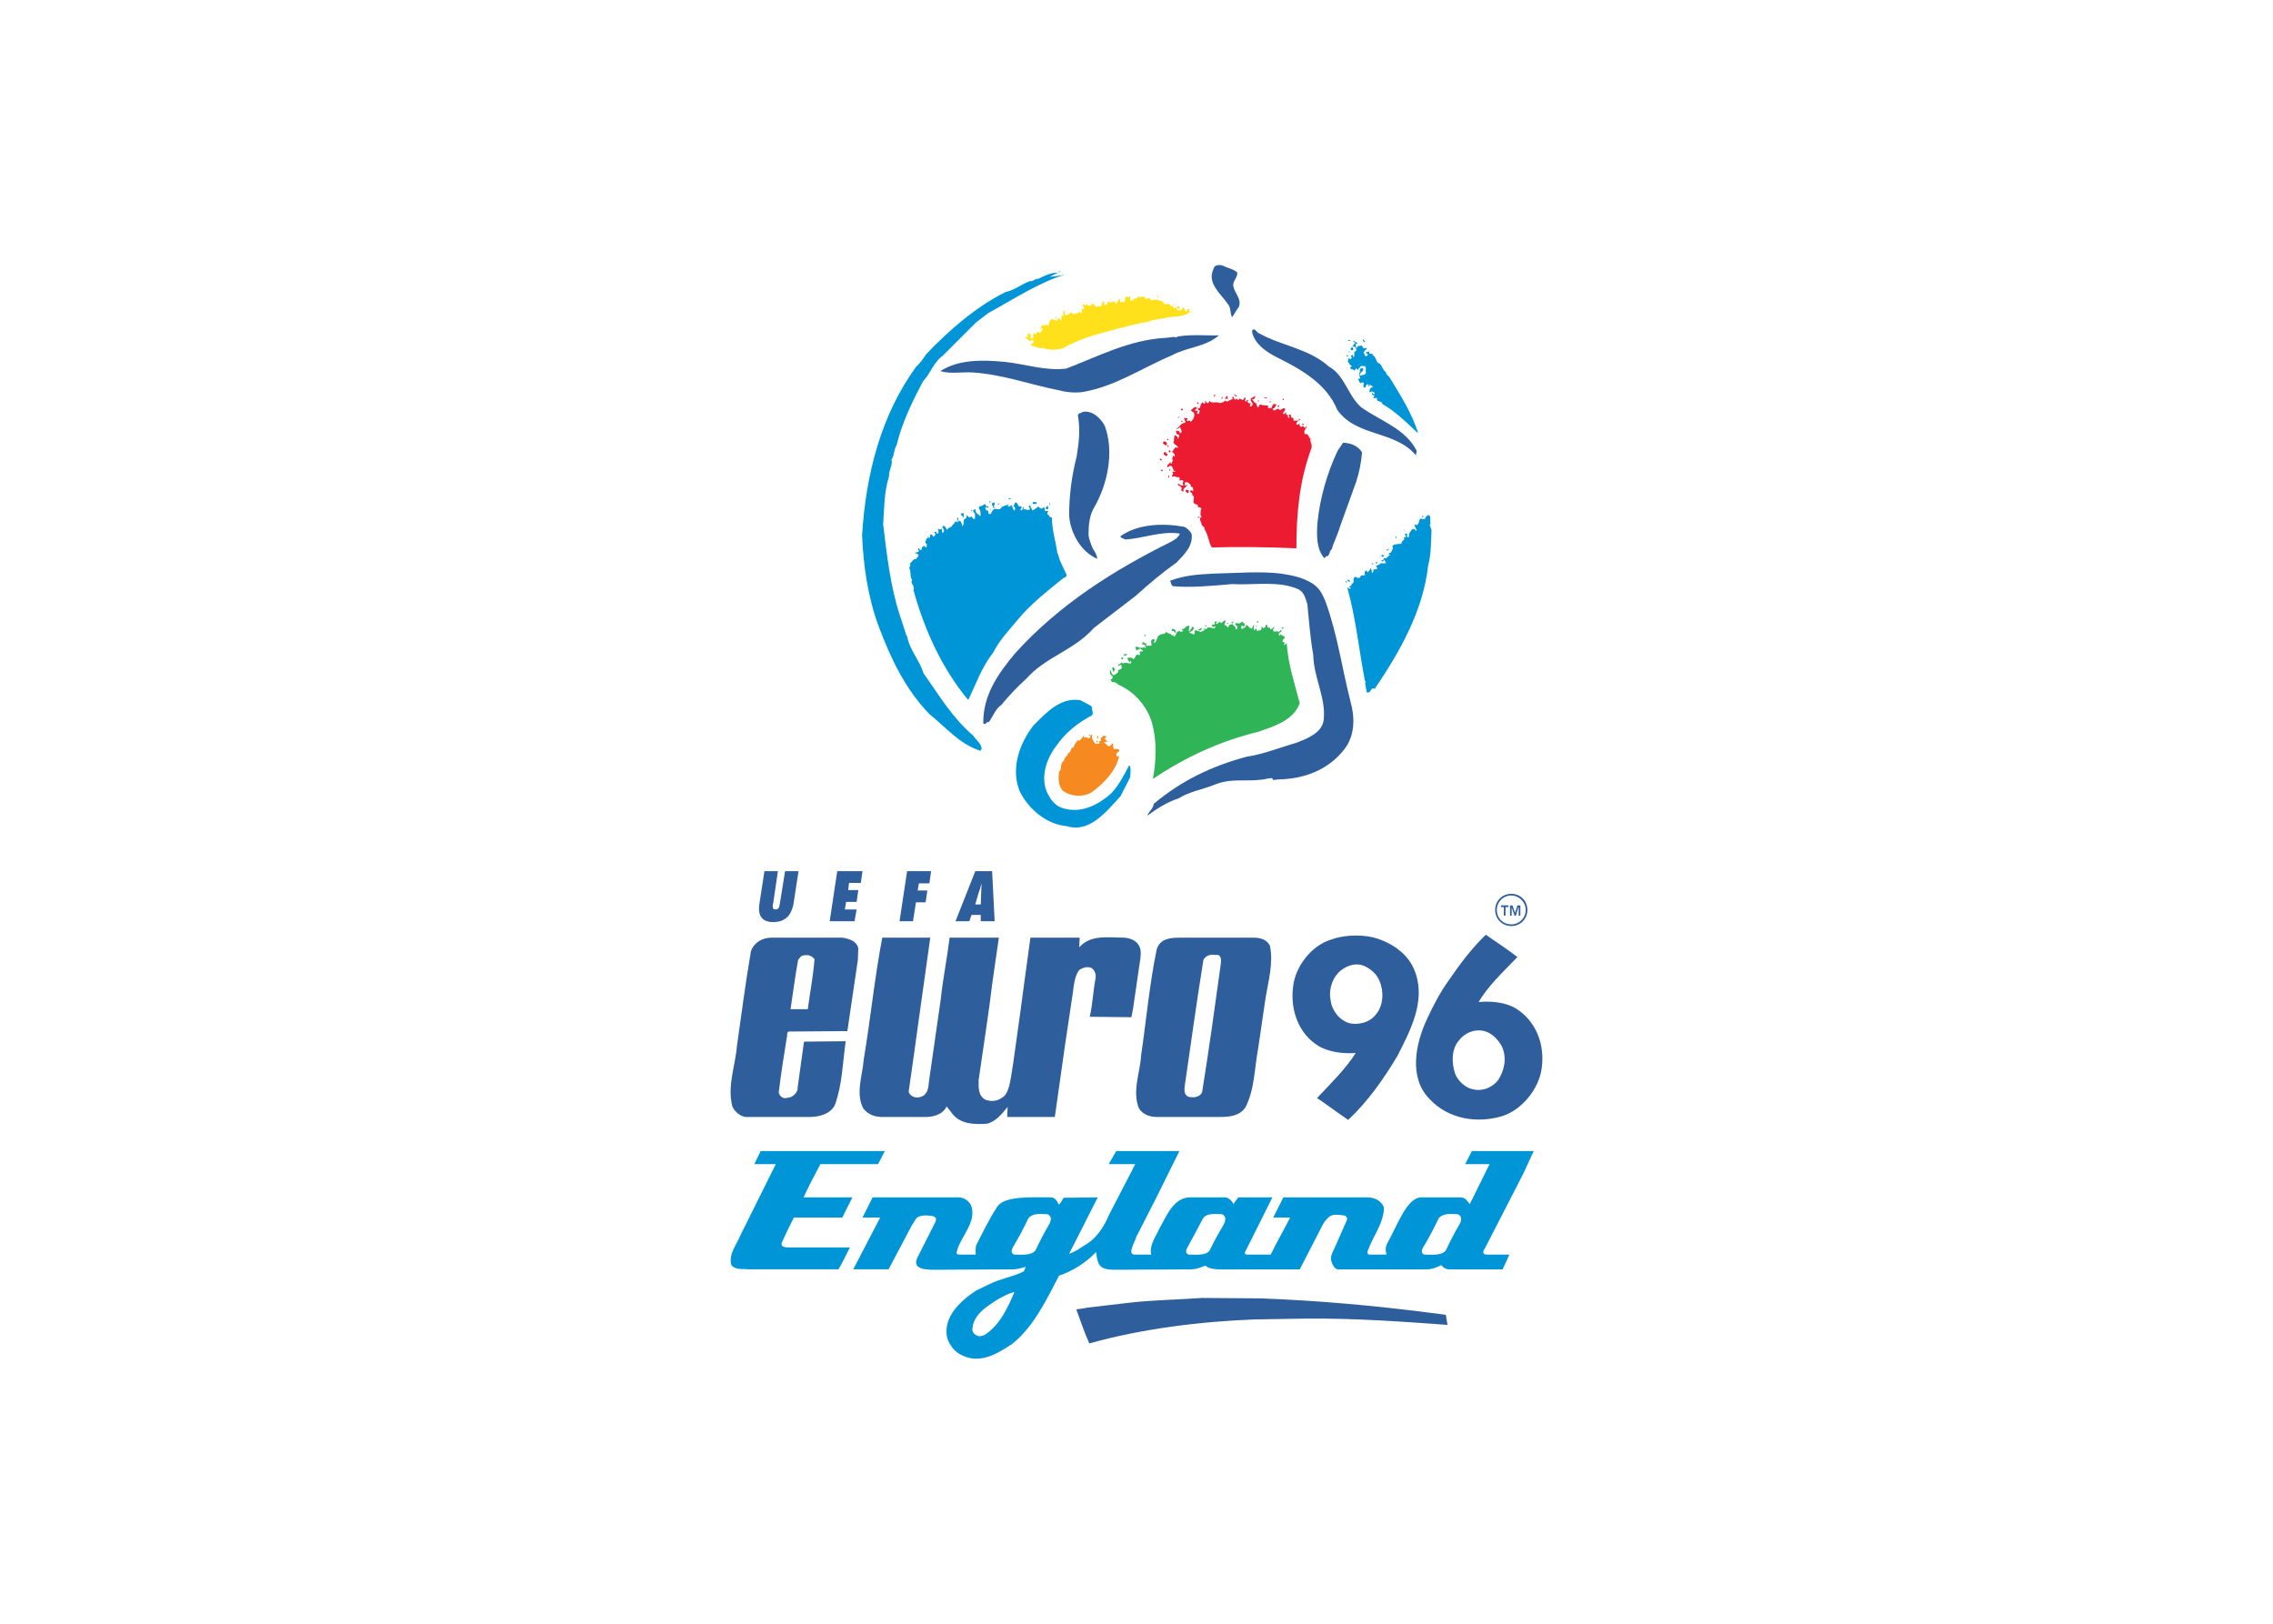 <svg clip-rule="evenodd" fill-rule="evenodd" stroke-linejoin="round" stroke-miterlimit="2" viewBox="0 0 560 400" xmlns="http://www.w3.org/2000/svg"><path d="m304.777 67.057c.311 1.245-1.141 2.074-.932 3.421.309 1.763 2.177 3.215 1.347 5.185-.622.727-1.038 1.659-1.658 2.489-.519-1.037-.209-2.178-.932-3.11-1.868-2.799-5.289-5.184-3.631-8.813.209-1.038 1.452-1.038 2.179-.831 1.242.622 2.589.829 3.627 1.659z" fill="#2e5e9c"/><path d="m258.636 68.197c1.244-.102 2.696-.311 3.939-.622-6.532 1.97-12.857 6.118-19.078 9.54l-3.11 2.385-8.191 8.192c-2.281 1.66-2.903 4.251-4.769 6.223-2.696 5.08-5.184 10.16-6.532 15.76-.727 1.141-.518 2.488-1.245 3.526.312 1.556-.725 2.592-.621 4.148-1.244 3.94-1.14 7.57-1.451 11.82.933 7.569 1.763 15.242 4.148 22.501l1.659 5.08.104-.103c.518 3.422 3.11 6.014 4.044 9.229 3.837 5.391 6.947 10.783 12.235 15.345.726 1.141 2.074 1.97 2.074 3.317l-.311.416c-5.185-1.66-8.502-5.807-12.548-9.022-6.014-6.221-9.54-13.791-12.442-21.463-2.696-7.155-3.837-15.036-4.148-22.604.934-15.138 4.665-29.551 13.273-41.475.932-.831 1.763-1.97 2.489-3.11 5.599-5.91 12.442-11.821 19.596-15.345 2.177-.416 3.94-1.972 6.014-2.697.83.207 1.245-.726 1.97-.518 1.452-.727 3.111-1.556 4.874-1.556.206 0 .206-.518.622-.311z" fill="#0095d6"/><path d="m278.543 74.107c.52.208.933-.829 1.556-.622.207-.207.311-.416.415-.727-.104.311.207.518.312.518.206-.103.206-.415.415-.207v.104c.103.103.31-.104.518-.104.209 0 .518 1.036.932.311 0 .207.209.103.311.103l.103-.103c.104.103.415.623.829.623.934-.416 1.763 0 2.697.415-.103.416.415.416.622.623.518-.623 1.141.206 1.452.518l.518-.934c0 .311-.726 1.141.207 1.245.416.103.623-.311.727-.518.311.207.518.311.518.621-.31.415-.31-.207-.725-.103v.518c.415 0 1.14.311 1.347-.415v-.206c.83 0 .312.932 1.141.932l.207-.207c-.103 0-.103-.104-.207-.104 0-.207.311-.415.621-.207v.725c-1.762 1.452-4.044.831-6.014 1.452-1.348.207-2.904.415-4.355.932-2.177.311-4.251.934-6.428 1.452-4.874 1.347-9.85 2.385-14.206 4.977-1.452.518-3.525.623-5.081 0-1.036.207-1.97-.415-3.006-.622 0-.518.934-.518.623-1.245-.105-.103-.312 0-.519 0l-.311.207-1.14-.932c.102-.207.518 0 .622-.311-.104-.207-.104-.311-.207-.416.207.105.311-.518.623-.207.311.207.415.519.206.727l-.102.207c.207.207.933.518.829-.207-.311-.518.311-.415 0-.934.416 0 .311.519.725.312 0-1.245 1.141.415 1.245-.831.207 0 .311-.207.311-.518 0 0-.103-.105-.207-.105l-.207.207c-.311-.102.207-.622.311-1.036.519.311.726 0 1.245 0 .207 0 .105.415.311.311.103-.622.103-1.556.933-1.763.415.416.933.207 1.244.518.103-.102.103-.415.103-.622.415-.207.518.207.622.518.519-.207.105-.829.312-1.14.311.104.415-.207.518-.312 0-.311-.311-.622 0-.933h.415c-.518.415.104.622 0 1.14.52-.207 1.141-.311 1.348-.933.311.622 1.038.622 1.451.415l.83-.415c.104.103 0 .311.207.311.415-.207.207-.518.207-.829l-.103-.103c.311-.104.725.103.621-.415 0-.105.104-.207-.103-.312h-.207c-.207-.311.103-.415.311-.415h.209c-.104.104.103.104.207.207l.311-.518c-.103.415.311.415.518.622.311 0 .518-.207.727-.311v-.307c.622.207.829.623 1.14 1.038.207-.831 1.452.311 1.245-.933l.518-.727c.416.311 0 .622 0 .829.207.311.623 0 .83.209.104-.311-.103-.83.415-.83.103.312.621.103.829.103.207-.103.207-.415.518-.103l.621.519.207-.207c-.207 0-.102-.312-.102-.312l.829-.83c0 .311-.207.518-.104.83.207.414.415-.208.726 0 0 0-.102.207.105.207l.518-.622-.311-.207c.102-.104.415-.415.518-.622.104-.207.311 0 .415.207.311-.103.518-.416.414-.727l.204 1.556z" fill="#ffe11b"/><path d="m285.388 72.864c-.103.207 0 .415-.207.518l-.105-.518z" fill="#ffe11b"/><path d="m273.774 74.004h-.103v-.518c0 .103.207.311.103.518z" fill="#ffe11b"/><path d="m289.639 74.936h.207v.208h-.207z" fill="#ffe11b"/><path d="m293.785 77.115-.102.207-.312-.726c.312.103.312.414.414.519z" fill="#ffe11b"/><path d="m260.294 78.462c-.104 0-.104.104-.208.104v-.518c.106 0 .313.207.208.414z" fill="#ffe11b"/><path d="m310.17 82.092c5.496 3.111 12.235 3.733 17.212 8.191 3.94 2.177 4.667 7.154 7.984 10.058 4.666 3.317 10.991 5.287 13.688 10.783-.103.311-.209.726-.209 1.036-5.287-6.221-14.62-4.458-19.389-11.198-2.59-6.43-9.021-10.058-14.929-12.962-2.386-1.244-5.185-3.007-6.014-6.014 0-.311-.105-.622.207-.829.723-.103.826.727 1.45.935z" fill="#2e5e9c"/><path d="m300.319 82.61c-3.317 2.904-7.984 2.904-11.718 4.978-7.362 3.11-13.894 7.673-22.086 9.022-2.074.207-3.94 0-5.91-.519-7.154-1.451-13.893-3.939-21.256-4.353-2.696-.104-5.184.414-7.672-.311 4.459-2.904 10.264-2.801 15.864-2.282 4.978.519 10.058 2.282 15.139 1.661 7.879-3.008 15.449-7.052 24.366-7.57.934 0 2.076-.416 2.8-.103l.208-.207c3.213-.627 7.466-.211 10.265-.316z" fill="#2e5e9c"/><path d="m335.364 85.721c.103.311-.207.518-.309.725-.209-.103-.52-.414-.52-.725.311.207.52-.311.829 0z" fill="#009ddd"/><path d="m335.262 87.07c-.103.103-.103.207-.103.207.207.518.518 0 .829.102-.104.207-.104.416-.104.623l.416.415-.312.312c0-.312-.415-.416-.622-.207.208-.312-.207-.623-.103-.934l-.415-.311c.103-.207.309-.104.414-.207z" fill="#009ddd"/><path d="m336.3 84.062v.209c-.312.102-.312-.209-.52-.312v-.311c.207-.104.311.414.52.414z" fill="#0095d6"/><path d="m332.15 83.751h.518v.207h-.518z" fill="#0095d6"/><path d="m334.432 84.58-.208.207-.103-.207c-.207.416-.207 1.037.311 1.141-.102-.727.727-.416 1.037-.623.311.207.208.623.622.727l.622-.104c0 .104-.104.207.103.311-.518 0-.622.622-.933.829.519.207.104 1.037.83.83.103-.105.31-.207.31-.416-.31-.104-.518-.311-.518-.518.208.104.934-.518.829.207.209.518.934-.207.83.518 1.037.416.726 1.97 1.763 2.074.62.623.726 1.556 1.556 2.179 0 .621.726.932.932 1.347 2.696 4.355 5.393 8.711 6.946 13.48h-.207c-2.591-2.488-5.599-5.392-8.607-7.05 0-.934-1.658-.312-1.244-1.452h-1.037c.103-.207.416-.416.31-.623-.31-.102-.727-.207-.518-.622.208-.104.311.518.622.207 0-.415-.415-.415-.622-.622-.311.102-.416.311-.727.207.209-.416 0-.83.518-1.141.105 0 .312.104.312-.103 0-.311-.416-.518-.726-.518-.208 0 0 .416-.311.311l-.104-.104.209-.207c-.209-.415-.416 0-.623 0-.103.311-.103.727-.518.622-.622-.311.518-1.451-.622-1.244l-.31.207c-.209-.207-.311-.623-.622-1.038l.622-.207c-.311-.518-.209-.934-.209-1.556.105 0 .209 0 .209-.104-.416-.103 0-.518.103-.83h.518c.519.934-1.245 1.038-.518 1.867.415-.311 1.347-.104 1.244-.933-.102-.311.209-1.245-.311-1.452h-.932c-.207.416-.622.623-.829 1.038l-.209-.518-.621.622c-.104-.622-1.244-.102-.829-.932l.31-.208c-.621-.311-.725-.725-1.036-1.141.206-.208.102-.518.102-.726.103 0 .209 0 .209-.103l.309.311.416-.415-.31-.416.518-.311.103.622c.52-.311.103-.831.311-1.347.209 0 .209-.209.416-.209.208-.932-.519-1.036-1.038-1.244.415.104.519-.726.933-.726l-.622-.311.103-.207c.312.209.728.313.936.624z" fill="#0095d6"/><path d="m333.395 86.239c-.207 0-.519.104-.621-.103-.105-.311.207-.518.415-.622.308.103.103.414.206.725z" fill="#0095d6"/><path d="m332.358 86.446h.104v.52h-.104z" fill="#0095d6"/><path d="m332.15 87.691c-.103.207-.207.207-.311.207v-.519c.105.105.311.207.311.312z" fill="#0095d6"/><path d="m335.469 89.869c-.414-.104-.621.415-1.037.311.207-.207.103-.415.103-.622h.311c0 .104.103.104.103.207.208-.103.311 0 .415-.103.103-.311-.207-.415-.415-.622l.311-.311c.52.311.313.622.209 1.14z" fill="#009ddd"/><path d="m336.609 89.661c-.207-.105-.309.102-.415.207 0 0 0-.623.415-.623z" fill="#009ddd"/><path d="m272.219 105.007c2.281 6.223.725 14.102-2.592 19.909-1.245 1.97-1.452 4.562-1.452 6.948.207 1.244.623 2.281 1.141 3.421.518.727.933 1.556 1.036 2.385-3.94-1.658-6.636-6.222-6.947-10.68 0-4.873.622-9.746 1.867-14.62.518-3.421.933-6.222.311-9.851-.103-.829.622-.621 1.141-1.036 2.281-.52 4.562 1.554 5.495 3.524z" fill="#2e5e9c"/><path d="m335.573 111.437c-.209 2.59-.727 4.977-1.452 7.257l-4.044 11.198c-.518 1.866-1.452 3.526-1.97 5.392-.726.518-.415 1.865-1.451 1.763-.207.102-.103.518-.416.415-1.97-2.281-1.867-5.703-1.659-8.71.621-6.119 2.386-12.235 4.978-17.731l1.348-1.97c1.867.103 3.628.725 4.666 2.386z" fill="#2e5e9c"/><path d="m248.578 123.049-.105-.311.727.104z" fill="#0095d6"/><path d="m244.016 123.463c.208.207-.103.207-.207.415-.105-.208 0-.518.207-.415z" fill="#0095d6"/><path d="m245.052 123.982v.416c-.621 0 .52 1.245-.414.622.207-.518-.416-.415-.207-1.036.207-.21.621-.314.621-.002z" fill="#0095d6"/><path d="m255.421 123.774c.103.207-.104.311-.207.415-.207-.207-1.038.312-.727-.518.312-.001.727-.001.934.103z" fill="#0095d6"/><path d="m251.585 124.708c.416.415-.518.829 0 1.036.519-.104.207-.829.726-.829l-.207.622c.622-.311 1.036.415 1.66-.104 0-.311-.518-.623-.207-.934.103.104.311 0 .415.104l-.207.207c.414.312.414.518.518.934.727-.207 1.141-.727 1.661-1.036-.105.415.518.518.829.622 0-.207.311-.415.518-.311.207.311-.103 1.14.623.829h.311c0 .311-.518.831.104 1.036h.207c-.311.416.311.519.622.623 0 3.006.932 5.807 1.348 8.71.311.623.415 1.245.622 1.866l1.659 3.526c0 .207-.207.726-.727.726-4.044 3.318-8.295 6.532-11.612 10.681-1.97 2.385-4.355 4.873-5.703 7.672-2.799 3.526-4.251 7.673-6.118 11.614h-.207c-6.428-7.777-10.68-17.212-13.375-26.959.518-1.038-.934-1.556-.311-2.489-.727-.934-.103-1.866-.727-2.904 0-.311.518-.727.104-1.036.623-.518.83-1.245 1.659-1.245.104-.415.622-.518.518-1.036-.311.104-.207-.518-.518-.207l-.311-.207c.207-.311.829 0 .932-.518 0-.207-.311-.207-.207-.519l.207-.206c.104.206.104.415.311.518.207.104.311-.103.415-.207-.102-.416.207-.623.519-.83l.518.416c.311-.103.102-.518.207-.83-.311 0-.311-.415-.416-.622.209-.207.416-.518.105-.622.206-.103.518-.103.622-.414h-.104v-.212h.104c0 .104 0 .209.207.311h.207l.104-.829c.518 0 .622.207.622.622.312-.206.933-.518.519-.933 0 0-.103-.103-.103-.207.103-.207.311-.103.518-.103v.414c.104.104.518-.103.518-.311l-.207-.829c.311-.105.727.415.727-.105.518.207.103.727.415 1.038.416-.104.518-.622.207-.933 0-.207-.311-.312-.207-.623.518-.415.83.311 1.037.725l.102.105c.312-.726 1.245-.519 1.348-1.245.518-.104.518-1.245 1.245-.623.415-.415-.519-.933 0-1.14.311.207 0 .829.415.933l.104-.208c.414.311.518.831.621 1.347.727-.311-.103-1.556.829-1.865.416-.207.105-.518.207-.831.312.311.519.622 1.038.518 0 0 .103-.103.103-.207.415.104.311.829.934.622 0-.518.102-.829 0-1.347-.312-.207-.416-.415-.416-.831l.623-.207c-.312.934.726 1.245 1.14 1.763.103-.622.103-1.347-.311-1.866-.311-.933.831-.415 1.14-1.036.83-.415.312.934 1.141.416 0 .207.103.415 0 .415l-.727-.207c-.104.207.105.518.207.829.934-.207.104 1.245 1.141.83.311-.623.518-1.245 1.245-1.245.311.207.726.103 1.036.103.311-.725 1.347-.934 2.177-1.141 0 .103-.207.207-.311.311.311.519.518-.104.829 0l.207-.207c.103.519.207 1.037.622 1.452.209-.311.209-.725 0-1.036-.103 0-.207.104-.207.104-.104-.207.207-.727.416-1.14.932-.002.414 1.347 1.451.932z" fill="#0095d6"/><path d="m246.09 123.982c0 .207 0 .312-.105.416h-.102v-.416z" fill="#0095d6"/><path d="m258.738 123.982c-.102.105 0 .312-.207.416v-.416z" fill="#0095d6"/><path d="m258.22 125.433h-.518c-.103-.416.104-.623.415-.83h.103z" fill="#0095d6"/><path d="m244.016 125.33c0 .103.104.415-.103.415v-.415z" fill="#0095d6"/><path d="m239.453 125.952h-.207v-.415c.207.104.103.311.207.415z" fill="#0095d6"/><path d="m237.484 127.715c0-.622-1.661-1.14-.105-1.347z" fill="#0095d6"/><g fill="#ed1b32"><path d="m299.178 97.749c-.208-.103-.102-.519.207-.621-.001.102-.001.516-.207.621z"/><path d="m304.777 97.644c-.103.103-.209 0-.416 0 .103-.207-.518-.311-.208-.518z"/><path d="m302.496 98.164h.104l-.104.103c-.207.104-.311-.103-.416-.103l-.311.207c.104-.104.209-.829.727-.829.104.207-.311.415 0 .622z"/><path d="m301.148 98.164c0 .103-.102.207-.208.103-.103-.103.208-.311.104-.623.207 0 .104.416.104.52z"/><path d="m308.511 98.371-.104.103c.518.104.518.933 1.14.829-.102.518.209.727.416 1.141.208-.312.208-.623.518-.83.622.311 1.349.207 1.97.311l-.103.519c.311.207.623 0 .934.104 0-.416.309-.727.518-1.036l.727.102c-.416.416-.312 1.037-1.038 1.037.622 1.347 1.038-.726 1.867.415.31-.205.722-.518 1.139-.518.621.622-1.245 1.452 0 1.452.103-.207.207-.312.207-.623.208.207 0 1.036.622.829 0 .312-.104.519.103.727.103 0 .208 0 .311-.104 0-.207-.311-.311-.208-.518l.311-.311c.415.311-.103 1.036.829.933v.623c.311.206.727 0 1.141.102.102-.207.208-.414.415-.414l.207.103c-.414.207-1.036.518-1.036 1.141.103.311.207.102.518 0 .104-.105.209-.207.311-.207.103.207-.102.207-.207.311l.518.622c.103 0 .312-.207.416-.311l.518.52.518-.52c-.207.934-.932 1.038-.518 2.074.622-.207.829.207 1.038.623 0 .208 0 .208.103.311h.311c-.416.829.622 1.658.102 2.695-2.903 7.983-3.628 15.865-3.628 24.471-6.948-.312-14.412-.416-20.843-.207-.829-1.245-.829-3.215-1.865-4.562.311-.519-.52-.623-.623-1.037 0-.622-.932-1.556 0-1.97-.518-.415-.207-1.244-.207-1.763l.207-.206c-.207-.103-.311-.312-.518-.416-.519.416-.311-.518-.622-.622-1.867-.312 0-1.763-1.245-2.386.416-.726-.932-.415-.311-1.14l.622.207c-.102-.207.103-.83-.311-1.038h-.311c.208-.621-.518-.829-.829-1.141h-.621c.102.103-.209.727.102.83.312.104.207-.311.519-.207-.207.622-1.245.829-.932 1.658-.103.105-.519-.102-.623-.415.623-.932-.932-.829-.829-1.452h.415c0 .416.623.312.934.416.103-.207-.209-.518-.104-.83h.104c.103-.207 0-.415-.209-.518l-.726.103c0-.415.311-.622-.207-.831-.623.104-.934-.414-1.556-.103-.311-.311.518-.726 0-1.036l.311-.311c0 .207.207.104.414.104v-.104c-.828-.103-.31-1.763-1.555-1.245l-.311.311c-.208-.207 0-1.036.416-.829 0-.207 0-.518.311-.415v.206c.518.312.207-.518.621-.622-.31-.311-.207-.727 0-1.036l-.207-.207h.415c-.103.104 0 .207.103.207h.103c.102-.416-.31-1.036-.725-1.141.62-.415.62-1.556 1.45-.933.311-.83-1.659-.83-.83-1.97-.311-.311.207-.83 0-1.348.207.312 1.141.416.727.932l.103.105c.208-.312.622-.623.208-1.037l-.208-.104c-.416.207-.207-.518-.518-.829.518-.105 1.14 0 1.036.622.208 0 .311-.207.415-.311.103-.518-.311-.831-.311-1.245-.311.104-.622.623-.933.416.829-.519 1.14-1.452 2.075-1.452l.207-.416c-.311-.104-.311-.518-.415-.829l.932.103-.31.518c.31.518.829-.416 1.036.415.623-.622 1.141-1.451.727-2.385-.207-.104-.727-.311-.621-.622.416-.207.829-.934 1.348-.623 0 .103 0 .207.102.207l-.518.416c.103.415.518.104.727.311 0 .207-.311.207-.209.518.103.104.103.207.312.207.311-.207.311-.622.311-.932-.623.103-.311-.727-.416-.934.103.105 0 .623.416.416.311-.416.102-1.037.621-1.245v-.311c.208.207.519.726.726.311 0-.311 0-.621.209-.621-.103.311.207.829.726.518l.103-.518c.621.932 1.761.103 2.591.621.519-.103 1.038-.207 1.245-.621.726.621 1.14-.311 1.867-.311.208-.104-.311-.727.208-.622.207.311.207.518.416.83.207-.933.829.519 1.14-.415.207.207.621.207.727.415.103-.104.518-.311.414-.622h.311c.208.311-.518.932.208.932.103-.207.103-.311.416-.415-.103.104 0 .208.103.208-.103.103-.312.207-.207.311.102.311.414.416.725.311 0 .312-.103.519-.207.727.415.311.726-.207.726-.622-.208-.416-.726-.725-.415-1.245l1.036-.622c.105.314-.208.935-.725.832z"/><path d="m312.347 98.164-.932-.104c.102-.311.725-.103.932.104z"/><path d="m316.182 98.578h-.104c-.207-.311.104-.311.208-.416 0 .105.103.312-.104.416z"/><path d="m313.072 98.267h.104v.207h-.104z"/><path d="m310.17 98.889h-.416c.103 0 .207-.311.416-.207z"/><path d="m312.761 99.096.102-.31.313.31z"/><path d="m295.237 99.2c0 .103.103.312 0 .312-.208.102-.208-.105-.311-.209l.103-.311c.001.208.208.208.208.208z"/><path d="m315.146 99.823c0 .207 0 .415-.311.518-.207-.414.207-.414.311-.518z"/><path d="m291.4 100.756v.311c-.207 0-.31.103-.415-.104-.102-.207.21-.415.415-.207z"/><path d="m290.571 102.726c0 .207-.31.103-.416.207.002-.207.313-.311.416-.207z"/><path d="m291.297 103.969c-.207.105-.207-.104-.311-.207.104 0 0-.206.311-.104z"/><path d="m321.264 104.489c-.104.311-.311.207-.52 0 .105-.104.416-.104.52 0z"/><path d="m287.876 108.118c-.103.207 0 .415-.31.311v-.311z"/><path d="m287.46 109.051v.623c-.415.102-.621-.207-.932-.416 0-.311 0-.415.311-.518.207 0 .414.104.621.311z"/><path d="m287.669 109.674h.207v.414h-.207z"/><path d="m288.394 111.332-.209.105-.311-.207.311-.416c.105.207.105.31.209.518z"/><path d="m287.253 111.332c-.208.518.83.416.207.934-.415.207-.518-.311-.829-.416 0-.413.415-.518.622-.518z"/><path d="m286.217 113.198v.207c-.103.103-.518-.104-.518-.416.311-.102.414.209.518.209z"/><path d="m288.29 116.101c-.103-.102-.31-.415-.103-.518h.103z"/><path d="m286.424 115.79v.311c-.209 0-.311-.102-.52-.311.106-.104.416-.104.52 0z"/><path d="m288.083 117.242c0 .207 0 .415-.209.518v-.621c.106 0 .209.103.209.103z"/><path d="m292.853 120.768c0 .311 0 .726-.311.726-.103-.208-.621-.415-.415-.83z"/><path d="m295.548 127.3c0 .311-.208.207-.415.311v-.311z"/></g><path d="m293.578 131.551c.416 3.006-1.969 5.184-3.734 7.052-3.526 2.488-6.843 5.288-10.058 8.19l-10.265 7.881c-4.977 5.599-11.821 7.051-16.694 12.546-2.177 1.97-4.251 4.149-6.118 6.43-1.452.932-2.074 2.903-3.11 4.251-.726-.207-.623.829-1.348.311-.104-6.948 3.629-12.235 7.881-17.317 10.99-12.132 24.47-20.53 38.26-27.373.727-.415 1.97-1.036 2.28-2.074-4.665-.725-9.124 1.245-13.478 1.452-.416-.311-1.141-.311-1.141-.829 4.46-3.111 10.681-3.215 15.761-2.282.624.31 1.453 1.037 1.764 1.762z" fill="#2e5e9c"/><path d="m323.855 144.097c1.452 1.14 2.075 2.592 2.696 4.044 3.008 8.295 4.044 16.383 6.223 24.885 1.036 3.732 1.036 8.088-1.452 11.405-3.94 5.185-9.954 7.466-16.279 7.57-.518 0-.829.208-1.452.104-.102-.726-.726-.311-1.244-.311-4.564 1.036-8.502-.311-12.962 1.452-3.006 1.244-6.116 1.658-9.02 3.421-2.799.932-5.289 2.49-7.674 4.253.209-.934 1.452-1.66 1.556-2.905 6.948-5.807 14.413-9.331 22.915-11.614 4.251-.622 8.192-2.281 12.235-3.422 2.591-1.036 6.428-2.385 6.739-5.807.518-5.393-2.488-10.264-2.591-15.864-.727-4.044-1.038-8.191-1.452-12.444-.415-1.14-.622-2.799-2.074-3.628-4.769-2.281-11.095-1.037-16.487-1.348-4.666.414-10.265.932-14.517.518-.518-.207-.518-.933-.727-1.347 3.63-1.348 6.739-1.555 10.889-1.761 5.391-.105 11.301-.623 16.383 0 2.799.415 5.911 1.037 8.295 2.799z" fill="#2e5e9c"/><path d="m352.474 128.959c-.52.311.103 1.037.207 1.556-.103 3.006-.103 6.118-.829 8.813-1.245 11.095-6.845 21.047-13.169 30.38-1.038-.622-.831 1.245-1.97.83l-.415-2.386c.103 0 .103-.102.207-.102 0-.312-.207-.105-.207-.207-1.452-7.468-2.281-15.761-4.355-23.02.309-.207.518.623.829 0 0-.207-.311-.102-.311-.102-.209-.518.727-.207.518-.934 1.038-.103 0-1.452.934-1.659h.309c-.102.207.209.312.416.207.622.103.311-.311.829-.622.311.104.623 0 .934-.103-.416-.311 0-.933 0-1.038.311-.102.518.312.621.519.104-.519.622-.623.622-1.141.415.311.207.829.415 1.245.416-.207.209-.623.312-.83.415-.104.62-.206 1.036-.311l-.416-.622c.416-.207.934-.311 1.245-.727.416.105.934.209 1.247-.102-.209-.207-.312-.519-.52-.727-.103.207-.103.518-.518.415-.103 0-.103-.207-.103-.311.518.207.518-.207.621-.518.829.415.726-.518 1.452-.622 0-.312-.416-.207-.207-.623.725.103.518-.622.932-.933 0-.105.102-.312 0-.416h-.103c0-1.038 1.036-.622 1.659-.933.207.311.415-.105.621-.105-.103-.725 1.037-.725.519-1.347.207-.207.518-.103.518-.311.209-.312-.518-.416-.102-.727h.415c.103.311-.208.934.311.934.31-.209 0-.831.31-1.141.415-.415.52-1.245 1.349-.831 0 .104 0 .207.103.311.102 0 .208 0 .311-.104-.209-.415-.52-.829-.52-1.347.104-.207.311.102.416.102 1.036-.207.309-2.176 1.658-1.451l.621-.207c-.311-.416.518-.518.518-.831 1.144.109.315 1.353.73 2.079z" fill="#0095d6"/><path d="m350.711 127.196c0 .104-.208.104-.208.311h-.103v-.416c0 .002.311-.102.311.105z" fill="#0095d6"/><path d="m346.147 130.721-.102.105v-.518c.102.102 0 .309.102.413z" fill="#0095d6"/><path d="m344.075 132.484c-.103 0-.207.103-.311 0l.208-.311c.207-.102.103.311.103.311z" fill="#0095d6"/><path d="m342.105 135.179c.208.312-.311.312-.416.519-.206-.414.312-.31.416-.519z" fill="#0095d6"/><path d="m341.069 136.84c-.105.102-.416.518-.727.207-.104-.519.518-.312.727-.207z" fill="#0095d6"/><path d="m339.928 137.462-.104-.415h.104z" fill="#0095d6"/><path d="m339.304 138.81c-.103 0-.311 0-.415-.105l.311-.415c.104.001.001.415.104.52z" fill="#0095d6"/><path d="m338.372 138.81c0 .104-.103.206-.103.206h-.311v-.206z" fill="#0095d6"/><path d="m332.668 143.267c-.31 0-.725 0-.725-.415.415-.103.725.313.725.415z" fill="#0095d6"/><path d="m331.839 143.267v.207h-.31v-.309c.207 0 .207.102.31.102z" fill="#0095d6"/><path d="m305.709 153.845h.106v.207h-.106z" fill="#2fb457"/><path d="m301.978 153.118c-.209.312-.312.519-.312.934.623-.311.416.622 1.038.415-.102-.518.621-.829 1.037-.622.208.415.829.518.622 1.036 0 .105.207.105.311.105.311-.105.103-.519.103-.727 0-.311-.623-.103-.416-.622.103-.105.312-.105.416-.207.518.518.932-.209 1.452-.312 0 .207 0 .312.102.416h.311c0 .311.103.829-.415.829.103-.103-.103-.207-.208-.311-.312.207-.103.518-.207.725.415.518.518-.415.829-.103.31-.207.207-.622.518-.726.416.311.621.726 1.141.933.518-.207.208-.933.726-.933-.208.415-.208.933 0 1.347l.518-.518.103.622c.52-.104 1.349 0 1.141-.83v-.207c.208.104.415.311.518.415.311-.207.622-.311.519-.829.83-.207 0 .933.933.622l.311.518.932-.726c0 .415-.725.726-.103 1.244l.932-.102c0 .102.104.207.104.311l.621-.621c.104.103.311.207.209.311-.416.207-.727.518-.727.934.103.104.209.104.311.104l.207-.311c.209.518 1.141.311.934 1.036-.416.104-.416.518-.52.829.103.207.52 0 .623.312-.103.102-.312.207-.209.415l.104.103.518-.518c.312 5.08 1.97 10.058 3.215 14.827-1.556 4.251-6.325 5.702-10.265 7.051-9.331 2.281-17.937 6.223-25.921 11.614.829-4.459 1.036-9.228-.208-13.79-1.141-3.94-4.149-7.57-8.087-9.332-.518-.311-1.038-.932-1.66-.725-.311-.207-.416-.518-.518-.726.415.208.518-.414.622-.621-.727-.416-.727-.934-.727-1.661 0 .207.207.207.312.105-.103.518.208.829.415 1.14.622.105.932-.518 1.348-.725-.416-.829.829-.415.829-1.14l-.104-.623c-.207-.104-.518.416-.934 0 .209 0 .416-.207.416-.104l.622-.518.311.311c.623-.727 2.385.725 1.97-.727-.311 0 0 .416-.415.312l-.519-.932c.312-.207.726-.105 1.141-.105l.311.312c.725-.105.623-1.661 1.452-.934.622-.207-.103-.622.311-.934h.621c.208-.311-.415-.415-.621-.725-.208.103-.311.207-.415.311l-.097-.108-.415.311-.312-.934c.312.207.727-.311.934.311.415-.311.932.207 1.349-.311l.207.416c.311-.312-.103-.727-.207-.934-.208-.207-.311 0-.415 0-.207 0-.103-.311-.103-.415.311-.623.622.415.932 0v.725c.311-.103 1.14 0 1.349-.103 0-.518-.518-1.659.622-1.556.207.104.103.518-.104.727 0 .102.209.102.311.102.518-.518.518-1.451.934-1.761l.103.103c.207-.727 1.347-.103 1.761-1.038.311.622 1.141.311 1.349.933.103 0 .31-.104.518-.104 0 .207-.103.207-.208.311.311.207.726-.207.726-.622.103-.415.52-.622.932-.725 0 .207.105.207.209.311.208 0 .311-.415.518-.104.311-.207-.207-.311-.207-.621.932 0 .829-.934 1.866-.829-.207.311 0 .932-.207 1.244l.207.207c.104-.518.519-.62.726-1.244.209.104.312.311.416.311-.207.622-.621.932-1.141 1.036.104.416.727.311 1.038.622.52-.311-.103-.726.416-1.036.415-.103.829.518.932 0l-.207-.207.829-.415c.207.207-.207.622-.622.726.208.726.726-.104 1.14 0 .209-.104.104-.415.104-.622l.621.311c-.103-.829.934-.415 1.349-.415.103.207.416.103.518.103l.312-.312c-.209-.415-.416.103-.727 0-.209 0 0-.415-.209-.622.209 0 .83.207.727-.311v-.416h.622v.103c-.208 0-.208.208-.311.311 0 .104 0 .207.103.207.208-.103.622-.207.622-.622.207.207.416.311.727.311.311-.307.829-.929.934-.307z" fill="#2fb457"/><path d="m309.961 152.911c0 .207.103.416 0 .416h-.311c-.104-.209.207-.311.311-.416z" fill="#2fb457"/><path d="m303.845 153.016c0 .207 0 .415-.104.518h-.31c-.106-.416.308-.313.414-.518z" fill="#2fb457"/><path d="m302.6 153.532s0 .105-.104.105h-.207v-.207c.207 0 .311-.105.311.102z" fill="#2fb457"/><path d="m297.311 154.156-.309.207-.105-.311c.105 0 .414-.104.414.104z" fill="#2fb457"/><path d="m309.443 154.156h.207v.205h-.207z" fill="#2fb457"/><path d="m315.768 154.881c-.102-.311.31-.311.416-.415v.415z" fill="#2fb457"/><path d="m289.639 155.295c-.105.207.102.518-.105.623-.207-.312-.414-.623-.827-.416 0-.207-.105-.415.207-.622.311.106.516.208.725.415z" fill="#2fb457"/><path d="m282.173 156.747c-.207.104-.311-.207-.207-.416h.207z" fill="#2fb457"/><path d="m277.715 161.102c-.104.518-.518.311-.933.414l.311-.518c.102.311.311.104.622.104z" fill="#2fb457"/><path d="m276.677 162.036c0 .104.105.311-.102.415-.105 0-.207-.103-.312-.207-.104-.313.312-.415.414-.208z" fill="#2fb457"/><path d="m274.707 164.939c-.207.207-.207.623-.415.623 0-.519-.518-.623-.103-1.245.311 0 .311.415.518.622z" fill="#2fb457"/><path d="m269.005 174.063c-.105.83.518 1.555 0 2.177-3.422 1.763-6.637 4.356-8.815 7.57-2.385 3.111-3.94 7.673-2.177 11.51.83 1.556 1.659 2.903 3.422 3.628 4.562 1.661 9.124-.518 12.443-3.628 1.867-1.97 3.11-4.562 4.355-6.843.518.829.207 2.074.207 3.007l-2.385 4.665c-3.629 3.941-7.673 9.124-13.273 7.362-4.873-.414-9.435-4.147-11.612-8.709-2.177-5.599 0-11.613 3.422-16.072 3.318-3.319 6.739-7.05 11.613-6.221.933.517 1.866.932 2.8 1.554z" fill="#0095d6"/><path d="m268.693 181.218c.207-.104.312-.311.519-.311-.519.726.104 1.556.518 2.178.415.207.829.103 1.14.103v-.623c.207.103.312-.104.416-.208-.416-.518.415-.829.622-1.141.207 0 .311.207.623.103.104.311-.207.518-.416.622l.727.726c-.207.311-.83-.312-.727.415.622.103.727 1.141 1.452.621.104-.207.311-.416.518-.518h.207c-.207.518 0 1.036.208 1.451.312-.311.83-.104 1.141 0 .207.103.104.312.104.416-.311.104-.518.415-.726.622 0 .311.102.518.207.727.206 0 .415-.103.518-.311-.623 3.63-3.733 6.843-6.844 9.124-2.176 1.245-5.184 1.038-7.154-.518-1.036-1.245-1.036-3.008-.829-4.562.933-.934 0-1.867 1.244-2.799 0-.727.934-1.141 1.037-1.866.831-.104.415-1.245 1.245-1.348.311-.622.622-1.347 1.14-1.763.518.312.727-.413 1.038-.62.207-.105.207-.209.207-.416h.311c0 .207-.207.207-.104.416.518-.519 1.347.725 1.66-.312l-.518-.415.207-.104z" fill="#f6891f"/><path d="m270.663 181.321c-.104.104-.104.311-.104.518-.103 0-.207 0-.311-.103-.103-.207.208-.415.415-.415z" fill="#f6891f"/><path d="m270.456 182.565v.312h-.311v-.207c0-.105.207-.312.311-.105z" fill="#f6891f"/><path d="m217.99 275.159c-2.177.104-3.94-.414-5.289-2.073-1.97-3.734-.207-8.089.105-12.132 1.658-9.85 2.696-20.324 4.562-29.965h11.821l-2.904 20.737c-.727 5.287-1.556 11.3-2.385 17.004-.103.518.518 1.246 1.14 1.451.83.312 1.348.207 2.177-.104 1.348-.619 1.555-2.281 1.659-3.731l2.903-20.219c.518-4.979 1.555-10.061 2.177-15.138h12.132l-1.556 10.782c-.933 7.881-2.281 16.174-3.421 24.264 0 1.76-.207 3.835 1.658 4.872 1.66.622 3.319.311 4.667-.931 1.451-1.452 1.658-5.186 2.176-7.985l1.868-13.376.518-3.939 1.865-13.687h12.132l-.102 2.384c2.799-3.216 7.154-2.384 11.094-2.384 1.452.101 3.11.725 3.733 2.177.519 1.036.311 2.695.104 3.836l-1.66 11.407-.416 2.176-10.265-.104c.726-3.213.83-6.323 1.452-9.644.104-.829-.207-1.866-1.036-2.384-1.036-.415-1.97-.104-2.904.414-1.036 1.04-1.451 3.528-1.658 5.599-.623 4.149-1.245 8.192-1.867 12.443l-2.593 18.249h-11.716c0-.83 0-1.348.104-2.488-1.348 1.658-2.903 3.628-5.08 4.146-2.904.21-6.43.21-8.502-2.384l-1.452-1.865c-1.036 2.177-3.733 2.695-5.703 2.589 0 .003-6.739.003-9.538.003z" fill="#2e5e9c"/><path d="m207.621 230.989c1.659.308 3.422.83 3.836 2.589l-.105 2.905-2.59 17.526-14.309.101c-.725-.101-.416 1.14-.623 1.557-.726 4.458-1.451 9.022-1.97 13.48.105.518.416.93.934 1.243.829.311 1.141 0 1.97-.101.933-.416 1.866-1.351 1.763-2.491l1.556-11.199 10.265-.101c-.725 5.287-.83 10.575-2.593 15.552-1.036 2.488-4.251 3.111-6.22 3.111h-15.763c-1.036 0-3.006-1.244-3.421-2.902-1.141-4.979.829-9.749 1.245-14.83 1.036-7.258 2.074-15.346 3.421-23.121.725-2.076 2.799-3.317 4.978-3.317h17.626zm-9.54 4.354c-.726 0-1.038.622-1.451 1.14-.726 3.836-1.245 8.193-1.866 12.132h4.251c.518-3.939 1.347-8.192 1.66-12.338-.727-.828-1.452-1.141-2.594-.934z" fill="#2e5e9c"/><path d="m308.924 230.989c1.66 0 3.216.518 3.939 1.967.934 4.357-.415 8.71-1.139 13.378l-1.763 12.028c-.932 4.875-.829 9.955-3.11 14.413-1.45 2.177-4.044 2.384-6.325 2.384h-15.554c-1.556 0-3.317-.518-4.355-2.073-1.763-4.25.311-9.021.518-13.065 1.245-8.504 2.076-17.626 3.837-26.13.83-2.695 3.318-2.902 5.91-2.902zm-9.643 4.25c-1.14-.207-2.279.21-2.799 1.246-.829 5.287-1.762 11.198-2.488 16.385l-2.074 14.41c-.105.728-.311 2.075.518 2.698.518.413 1.347.311 1.97.311.829-.21 1.347-.416 1.761-1.247 1.66-10.369 3.111-20.736 4.564-31.312.103-.83.311-2.281-.727-2.491z" fill="#2e5e9c"/><path d="m348.741 239.697c2.488 7.156-1.347 14.312-4.458 20.428-3.421 5.704-7.258 11.199-12.132 15.761-2.59-1.763-5.08-3.629-7.672-5.393 3.42-3.629 6.946-7.052 9.539-11.096-2.696.21-6.533-.101-9.228-1.76-4.769-2.905-6.948-8.71-6.222-14.519.518-4.872 4.355-10.058 9.228-11.611 3.008-1.14 7.052-1.35 10.369-.622 4.458 1.141 9.02 4.042 10.576 8.812zm-12.961-1.866c-2.177-.725-4.562.207-6.221 1.97-1.556 1.763-2.178 4.458-1.763 6.428.311 2.698 2.074 4.976 4.564 5.808 2.074.518 5.08 0 6.739-2.281 1.97-2.387 1.865-6.428.309-9.022-.829-1.346-2.279-2.385-3.628-2.903z" fill="#2e5e9c"/><path d="m374.353 249.029c4.355 3.217 6.221 8.608 5.494 13.998-.621 5.186-4.873 10.369-9.745 11.925-6.223 1.866-13.273.725-17.835-4.147-5.287-5.287-3.526-13.689-.727-19.701 1.452-3.111 3.215-6.638 5.496-9.746 2.697-3.939 5.496-7.674 9.022-11.095 2.488 1.763 5.287 3.524 7.775 5.497-3.42 3.628-7.052 6.842-9.54 11.093 0 0 6.223-.83 10.06 2.176zm-15.865 15.45c.621 1.658 2.488 3.527 4.355 3.838 2.28.62 4.665-.311 6.221-2.18 1.556-2.383 2.281-5.494.934-8.399-.934-1.658-2.386-3.213-4.251-3.731-2.593-.622-5.081.518-6.534 2.589 0 .002-2.385 2.596-.725 7.883z" fill="#2e5e9c"/><path d="m217.99 283.557-1.659 3.216h-14.206c-1.347 2.488-3.006 5.704-4.148 8.192h12.028l-2.49 4.976h-11.923c-1.037 1.97-1.97 3.94-2.904 6.016-.622 1.243.831 1.347 1.66 1.347h15.036c-.934 1.866-1.763 3.629-2.801 5.393h-22.188c-1.141-.21-3.319.311-4.251-1.14-.623-2.698 1.245-4.769 2.177-7.052l8.814-17.731h-5.288l1.556-3.216h30.587z" fill="#0095d6"/><path d="m310.686 319.849c13.791.518 27.789 1.762 41.477 3.527l4.044.518.415 2.488c-11.302-.829-22.915-1.659-34.84-1.557l-12.753.21c-13.376.518-27.685 2.278-40.647 5.909-1.244-2.698-2.177-5.598-3.214-8.399.933-.104 1.865-.21 2.696-.415l10.679-1.247c5.6-.619 11.614-.725 17.628-1.14z" fill="#2e5e9c"/><path d="m196.734 214.606-1.245 8.087c-.311 1.451-1.036 4.458-4.978 4.458-3.835 0-3.628-3.007-3.421-4.458l1.245-8.087h3.318l-1.14 7.776c-.103.311-.207.728-.103 1.036 0 .415.207.622.623.622.518 0 .725-.207.933-.622.103-.308.103-.725.207-1.036l1.245-7.776z" fill="#2e5e9c"/><path d="m206.274 214.606h6.22l-.415 2.901h-2.904l-.206 1.764h2.489l-.415 2.904h-2.593l-.311 1.865h2.904l-.519 2.905h-6.118z" fill="#2e5e9c"/><path d="m221.619 226.945 1.867-12.339h5.909l-.415 3.006h-2.592l-.31 1.763h2.384l-.414 2.902h-2.385l-.727 4.668z" fill="#2e5e9c"/><path d="m241.63 226.945v-1.557h-2.281l-.518 1.557h-3.422l4.874-12.339h4.148l.621 12.339zm0-4.146.104-2.905c0-.726.103-1.555.103-2.282-.207.729-.415 1.558-.725 2.282l-.831 2.905z" fill="#2e5e9c"/><path d="m212.494 299.941 2.49-4.976h21.152c1.245 0 2.488.725 3.11 1.97 1.452 3.94-2.281 7.36-3.421 10.992 0 .413-.623 1.137.622 1.137h3.94c0-.725-.104-1.449.104-2.278 1.659-3.216 3.215-6.534 5.287-9.644 1.868-2.592 8.711-2.177 13.169-2.177.932 0 1.556.931 1.865 1.76.623-.308.831-1.137 1.245-1.659l8.399-.101-7.051 13.894c1.66-.519 3.214-1.76 4.769-2.695 2.385-1.659 4.044-4.458 5.08-6.946l5.91-11.407.518-1.037h-6.532l1.866-3.216h15.553l-5.703 11.51-4.873 9.54c-.415 1.451-2.385 4.458-.415 4.458h4.044c-.52-2.278 1.036-4.248 1.97-6.324 1.761-3.006 3.42-7.775 7.672-7.775h8.606c.621 0 1.762.829 1.97 1.658l1.245-1.658h8.399l-6.533 13.062c-.31.518-.519 1.037.415 1.037h5.703c1.451-3.108 3.317-6.117 4.769-9.123h-4.148l2.489-4.976h20.634c1.867 0 3.526.829 4.147 2.488 0 3.835-2.695 7.051-3.94 10.574-.207.311-.207 1.037.415 1.037h4.147c-.311-1.449-.208-1.866.207-2.797 2.387-4.149 4.771-11.302 8.399-11.302h9.643c1.245 0 1.763 1.036 2.281 1.658l4.873-9.851h-6.014l1.659-3.216h15.242l-2.592 5.599-9.435 18.354s-1.245 1.555.622 1.555h5.392c-.621 1.35-.83 1.969-1.659 3.631h-13.066c-.932 0-1.556-.415-2.074-1.039-1.038.518-2.178 1.039-3.526 1.039h-21.878c-1.038 0-1.763-1.869-1.763-2.799.104-.832.415-1.452.829-2.281l3.11-7.052c.312-.829-.62-1.14-.62-1.14-1.245-.105-2.8-.519-3.837.414-1.141.933-1.762 2.386-2.386 3.628l-4.769 9.23h-16.066c-2.488 0-6.116.311-7.152-.933-1.141.414-2.076.933-3.735.933l-17.419.101c-2.177 0-4.873.21-5.392-2.176-.207-.623-.311-1.348-.415-2.177-2.49 2.589-5.703 4.665-9.124 5.805-3.111 5.91-6.118 12.443-11.51 16.797-3.629 2.387-7.879 5.08-12.442 2.799-1.865-.829-3.11-2.589-3.63-4.353-1.036-5.081 3.319-9.022 7.052-11.51l.829-.416 2.593-1.243c2.696-1.35 5.702-1.763 8.399-3.11.207-.311.311-.728.518-1.141-1.141.311-2.385.725-3.733.623l-17.628.101c-2.176 0-6.843.311-5.393-2.902l4.46-8.815c.415-1.036 0-1.14-.416-1.451-1.451-.312-3.63-.414-4.355.622l-1.036 1.659-5.703 10.784h-8.71l6.636-12.754h-4.354v.001zm45.519-.829c-1.347 0-3.526-.416-4.665 1.036-1.14 2.387-2.385 4.769-3.837 7.156-.207.518-.622 1.452.416 1.76 1.66 0 4.148.311 5.184-1.036 1.038-2.177 2.074-4.251 3.319-6.324 1.242-2.18-.417-2.592-.417-2.592zm101.096 0c-1.348 0-3.526-.416-4.667 1.036-1.14 2.387-2.385 4.769-3.835 7.156-.311.518-.623 1.452.31 1.76 1.762 0 4.25.311 5.288-1.036 1.037-2.177 2.074-4.251 3.318-6.324 1.244-2.18-.414-2.592-.414-2.592zm-58.065 0c-1.349 0-3.63-.416-4.666 1.036-1.245 2.387-2.488 4.769-3.837 7.156-.312.518-.621 1.452.311 1.76 1.763 0 4.251.311 5.184-1.036 1.038-2.177 2.179-4.251 3.422-6.324 1.142-2.18-.414-2.592-.414-2.592zm-55.161 20.944c-2.697 1.762-6.325 3.838-6.325 7.674.104.518.622 1.14 1.14 1.246.518.414 1.348.101 1.866-.104 3.835-2.488 5.703-6.739 7.361-10.575-1.452.31-2.696 1.033-4.042 1.759z" fill="#0095d6"/><path d="m373.249 224.87.609-1.832h.714v2.544h-.408v-2.035h-.101l-.61 2.035h-.305l-.713-2.035v2.035h-.406v-2.544h.61zm-1.626-1.426h-.713v2.138h-.408v-2.138h-.711v-.408h1.832zm-2.85.713c0-1.935 1.527-3.56 3.559-3.56 1.935 0 3.561 1.627 3.561 3.56 0 2.036-1.628 3.559-3.561 3.559-2.032.002-3.559-1.523-3.559-3.559h-.408c0 2.236 1.731 3.967 3.967 3.967 2.24 0 3.969-1.731 3.969-3.967 0-2.24-1.729-3.968-3.969-3.968-2.236 0-3.967 1.728-3.967 3.968z" fill="#2e5e9c"/></svg>